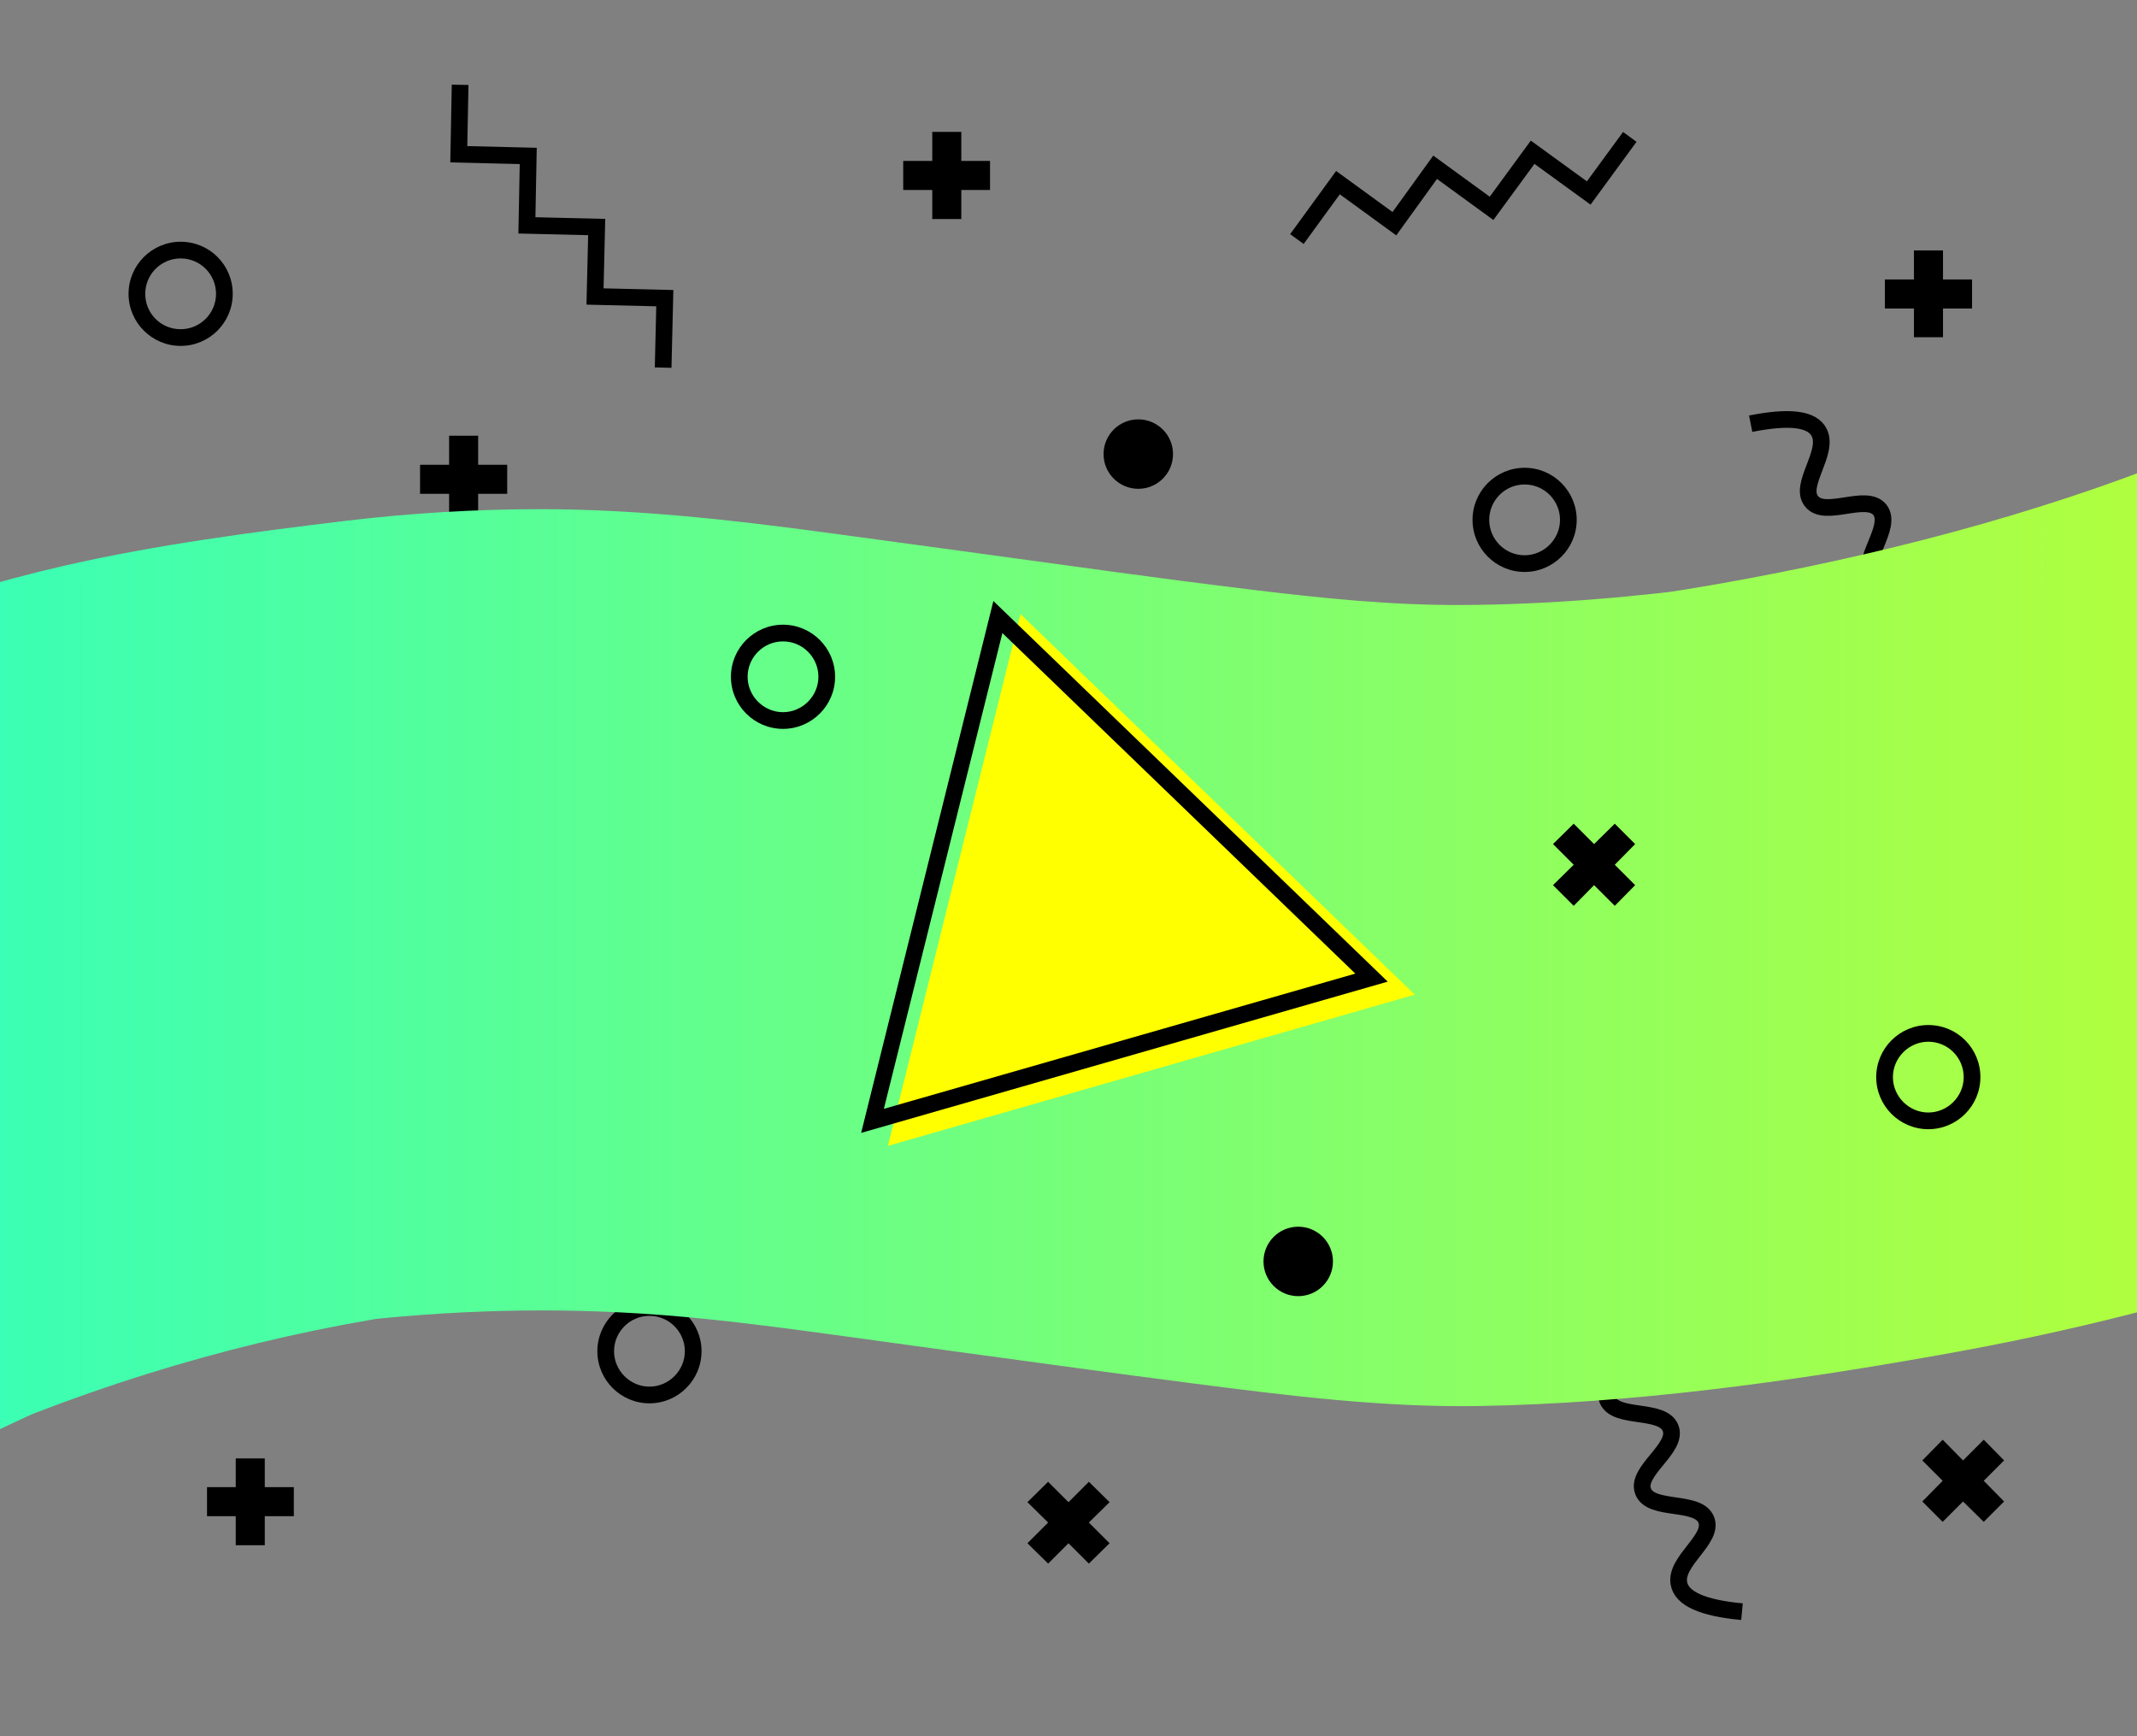 <svg xmlns="http://www.w3.org/2000/svg" width="640px" height="520px" viewBox="0 0 640 520">
	<rect x="0" y="0" width="640" height="520" fill="#808080" stroke="none"/>
	<style type="text/css">.line{fill:none;stroke:#000000;stroke-width:5;stroke-miterlimit:10;}</style>
	<path class="line" d="M599.4,199.1c-11.6,2.4-18.5,1.5-20.5-2.6c-3.1-6.1,6.1-15.7,2.3-20.6c-4.1-5.1-16.5,2.6-20.5-2.6
		s6.3-15.4,2.3-20.6c-4.1-5.1-16.5,2.6-20.5-2.6c-3.9-4.9,5.4-14.5,2.3-20.6c-2.1-4.1-8.9-4.9-20.5-2.6"/>
	<path class="line" d="M521.7,482.7c-11.8-1.1-18.1-3.9-18.9-8.5c-1.2-6.7,10.5-13.2,8.2-19c-2.4-6.1-16.5-2.4-18.9-8.5
		c-2.4-6.1,10.6-12.9,8.2-19c-2.4-6.1-16.5-2.4-18.9-8.5c-2.3-5.8,9.4-12.3,8.2-19c-0.8-4.5-7.1-7.3-18.9-8.5"/>
	<polygon points="151.9,139.2 143.2,139.2 143.2,130.5 134.5,130.5 134.5,139.2 125.8,139.2 125.8,147.9 134.5,147.9 134.5,156.6 
		143.2,156.6 143.2,147.9 151.9,147.9 	"/>
	<path d="M194.5,394.1c5.9,0,10.6,4.8,10.6,10.6s-4.8,10.6-10.6,10.6s-10.6-4.8-10.6-10.6S188.6,394.1,194.5,394.1 M194.5,389.1
		c-8.6,0-15.6,7-15.6,15.6s7,15.6,15.6,15.6s15.6-7,15.6-15.6S203.1,389.1,194.5,389.1L194.5,389.1z"/>
	<path d="M54.1,77.4c5.9,0,10.6,4.8,10.6,10.6S60,98.6,54.1,98.6S43.5,93.9,43.5,88S48.3,77.4,54.1,77.4 M54.1,72.4
		c-8.6,0-15.6,7-15.6,15.6s7,15.6,15.6,15.6s15.6-7,15.6-15.6S62.8,72.4,54.1,72.4L54.1,72.4z"/>
	<polyline class="line" points="198.6,110.1 199.1,89.3 178.2,88.8 178.7,68 157.8,67.5 158.2,46.7 137.4,46.2 137.8,25.4 "/>
	<polyline class="line" points="388.4,71.6 400.7,54.7 417.6,67 429.8,50.1 446.7,62.4 459,45.6 475.8,57.8 488.1,41 "/>
	<polygon points="88,445.4 79.3,445.4 79.3,436.8 70.6,436.8 70.6,445.4 62,445.4 62,454.1 70.6,454.1 70.6,462.8 79.3,462.8 
		79.3,454.1 88,454.1 	"/>
	<polygon points="296.5,48.2 287.9,48.2 287.9,39.5 279.2,39.5 279.2,48.2 270.5,48.2 270.5,56.9 279.2,56.9 279.2,65.6 287.9,65.6 
		287.9,56.9 296.5,56.9 	"/>
	<g>
		<linearGradient id="gradient" gradientUnits="userSpaceOnUse" x1="-137.405" y1="280.133" x2="795.221" y2="280.133">
			<stop  offset="0.1" style="stop-color:#33ffbc"/>
			<stop  offset="0.9" style="stop-color:#bbff33"/>
		</linearGradient>
		<path fill="url(#gradient)" d="M-55.6,458.5c25.1-15.7,51.5-29.3,78.7-40.9c-9.6,4-19.1,8.1-28.7,12.1c43.1-18.2,88.3-30.9,134.7-37.2
			c-10.6,1.4-21.3,2.9-31.9,4.3c31.3-4.1,63-5.4,94.5-3.4c19.6,1.2,39,3.8,58.4,6.4c-10.6-1.4-21.3-2.9-31.9-4.3
			c46.3,6.2,92.5,12.8,138.8,18.8c28.7,3.7,57.3,7.3,86.2,6.8c45.9-0.8,92.1-7.2,137.2-15.2c39.2-6.9,78.1-16.6,115.7-29.9
			c29.5-10.4,58.8-22.5,86.7-36.7c26.3-13.5,49.1-30.6,72.2-49.1c11.7-10.9,20-23.7,24.8-38.6c7.5-14.3,11-29.7,10.3-46.2
			c0.6-16.5-2.8-31.9-10.3-46.2c-4.8-14.9-13.1-27.8-24.8-38.6c-8.1-6.3-16.2-12.5-24.3-18.8c-18.7-10.9-38.9-16.3-60.6-16.4
			c-10.6,1.4-21.3,2.9-31.9,4.3c-20.3,5.7-38,16-53,30.9c-0.9,0.7-1.8,1.4-2.7,2.1c8.1-6.3,16.2-12.5,24.3-18.8
			c-22.5,17.3-47.9,30.5-74,41.5c9.6-4,19.1-8.1,28.7-12.1c-44.1,18.5-90.7,31.1-137.6,39.9c-13.2,2.5-26.4,4.6-39.7,6.4
			c10.6-1.4,21.3-2.9,31.9-4.3c-26,3.5-52.2,5.8-78.5,5.9c-20.8,0.1-41.4-2-62-4.5c-15-1.8-29.9-3.8-44.9-5.8
			c10.6,1.4,21.3,2.9,31.9,4.3c-38.7-5.2-77.4-10.6-116.1-15.8c-28.2-3.8-56.3-6.9-84.8-6.9c-19.5,0-38.9,1.2-58.2,3.5
			c-28.2,3.4-56.4,7.1-84.1,13.4c-41.5,9.5-80.4,25-119.5,41.8c-26.6,11.4-52.3,24.8-76.9,40.1c-14,7.5-25.2,17.8-33.7,30.9
			c-10.6,11.6-17.8,25.2-21.5,40.8c-5,16-5.7,31.9-2.1,47.9c0.7,16,5.5,30.8,14.2,44.6c6.3,8.1,12.5,16.2,18.8,24.3
			c15,14.9,32.6,25.2,53,30.9c10.6,1.4,21.3,2.9,31.9,4.3C-94.5,474.8-74.4,469.4-55.6,458.5L-55.6,458.5z"/>
	</g>
	<path d="M456.6,145.1c5.9,0,10.6,4.8,10.6,10.6s-4.8,10.6-10.6,10.6c-5.9,0-10.6-4.8-10.6-10.6S450.7,145.1,456.6,145.1
		 M456.6,140.1c-8.6,0-15.6,7-15.6,15.6s7,15.6,15.6,15.6c8.6,0,15.6-7,15.6-15.6S465.2,140.1,456.6,140.1L456.6,140.1z"/>
	<circle cx="340.9" cy="136" r="10.4"/>
	<polygon points="594.1,431.2 587.9,437.4 581.8,431.2 575.7,437.4 581.8,443.5 575.7,449.7 581.8,455.8 587.9,449.7 594.1,455.8 
		600.2,449.7 594.1,443.5 600.2,437.4 	"/>
	<polygon points="326.1,443.8 320,449.9 313.9,443.8 307.7,449.9 313.9,456 307.7,462.2 313.9,468.3 320,462.2 326.1,468.3 
		332.3,462.2 326.1,456 332.3,449.9 	"/>
	<polygon points="590.6,83.7 581.9,83.7 581.9,75 573.2,75 573.2,83.7 564.5,83.7 564.5,92.4 573.2,92.4 573.2,101 581.9,101 
		581.9,92.4 590.6,92.4 	"/>
	<polygon fill="#ffff00" points="265.9,343.2 423.7,297.9 305.6,183.9 	"/>
	<g>
		<path d="M300.2,189.6l105.7,102l-141.2,40.5L300.2,189.6 M297.5,180l-39.6,159.3L415.6,294L297.5,180L297.5,180z"/>
	</g>
	<polygon points="483.6,246.7 477.4,252.8 471.3,246.7 465.1,252.8 471.3,259 465.1,265.1 471.3,271.3 477.4,265.1 483.6,271.3 
		489.7,265.1 483.6,259 489.7,252.8 	"/>
	<path d="M577.5,312c5.9,0,10.6,4.8,10.6,10.6s-4.8,10.6-10.6,10.6s-10.6-4.8-10.6-10.6S571.7,312,577.5,312 M577.5,307
		c-8.6,0-15.6,7-15.6,15.6s7,15.6,15.6,15.6s15.6-7,15.6-15.6S586.2,307,577.5,307L577.5,307z"/>
	<circle cx="388.8" cy="377.8" r="10.4"/>
	<path d="M234.5,192.1c5.9,0,10.6,4.8,10.6,10.6s-4.8,10.6-10.6,10.6s-10.6-4.8-10.6-10.6S228.6,192.1,234.5,192.1 M234.5,187.1
		c-8.6,0-15.6,7-15.6,15.6s7,15.6,15.6,15.6c8.6,0,15.6-7,15.6-15.6S243.1,187.1,234.5,187.1L234.5,187.1z"/>
</svg>
